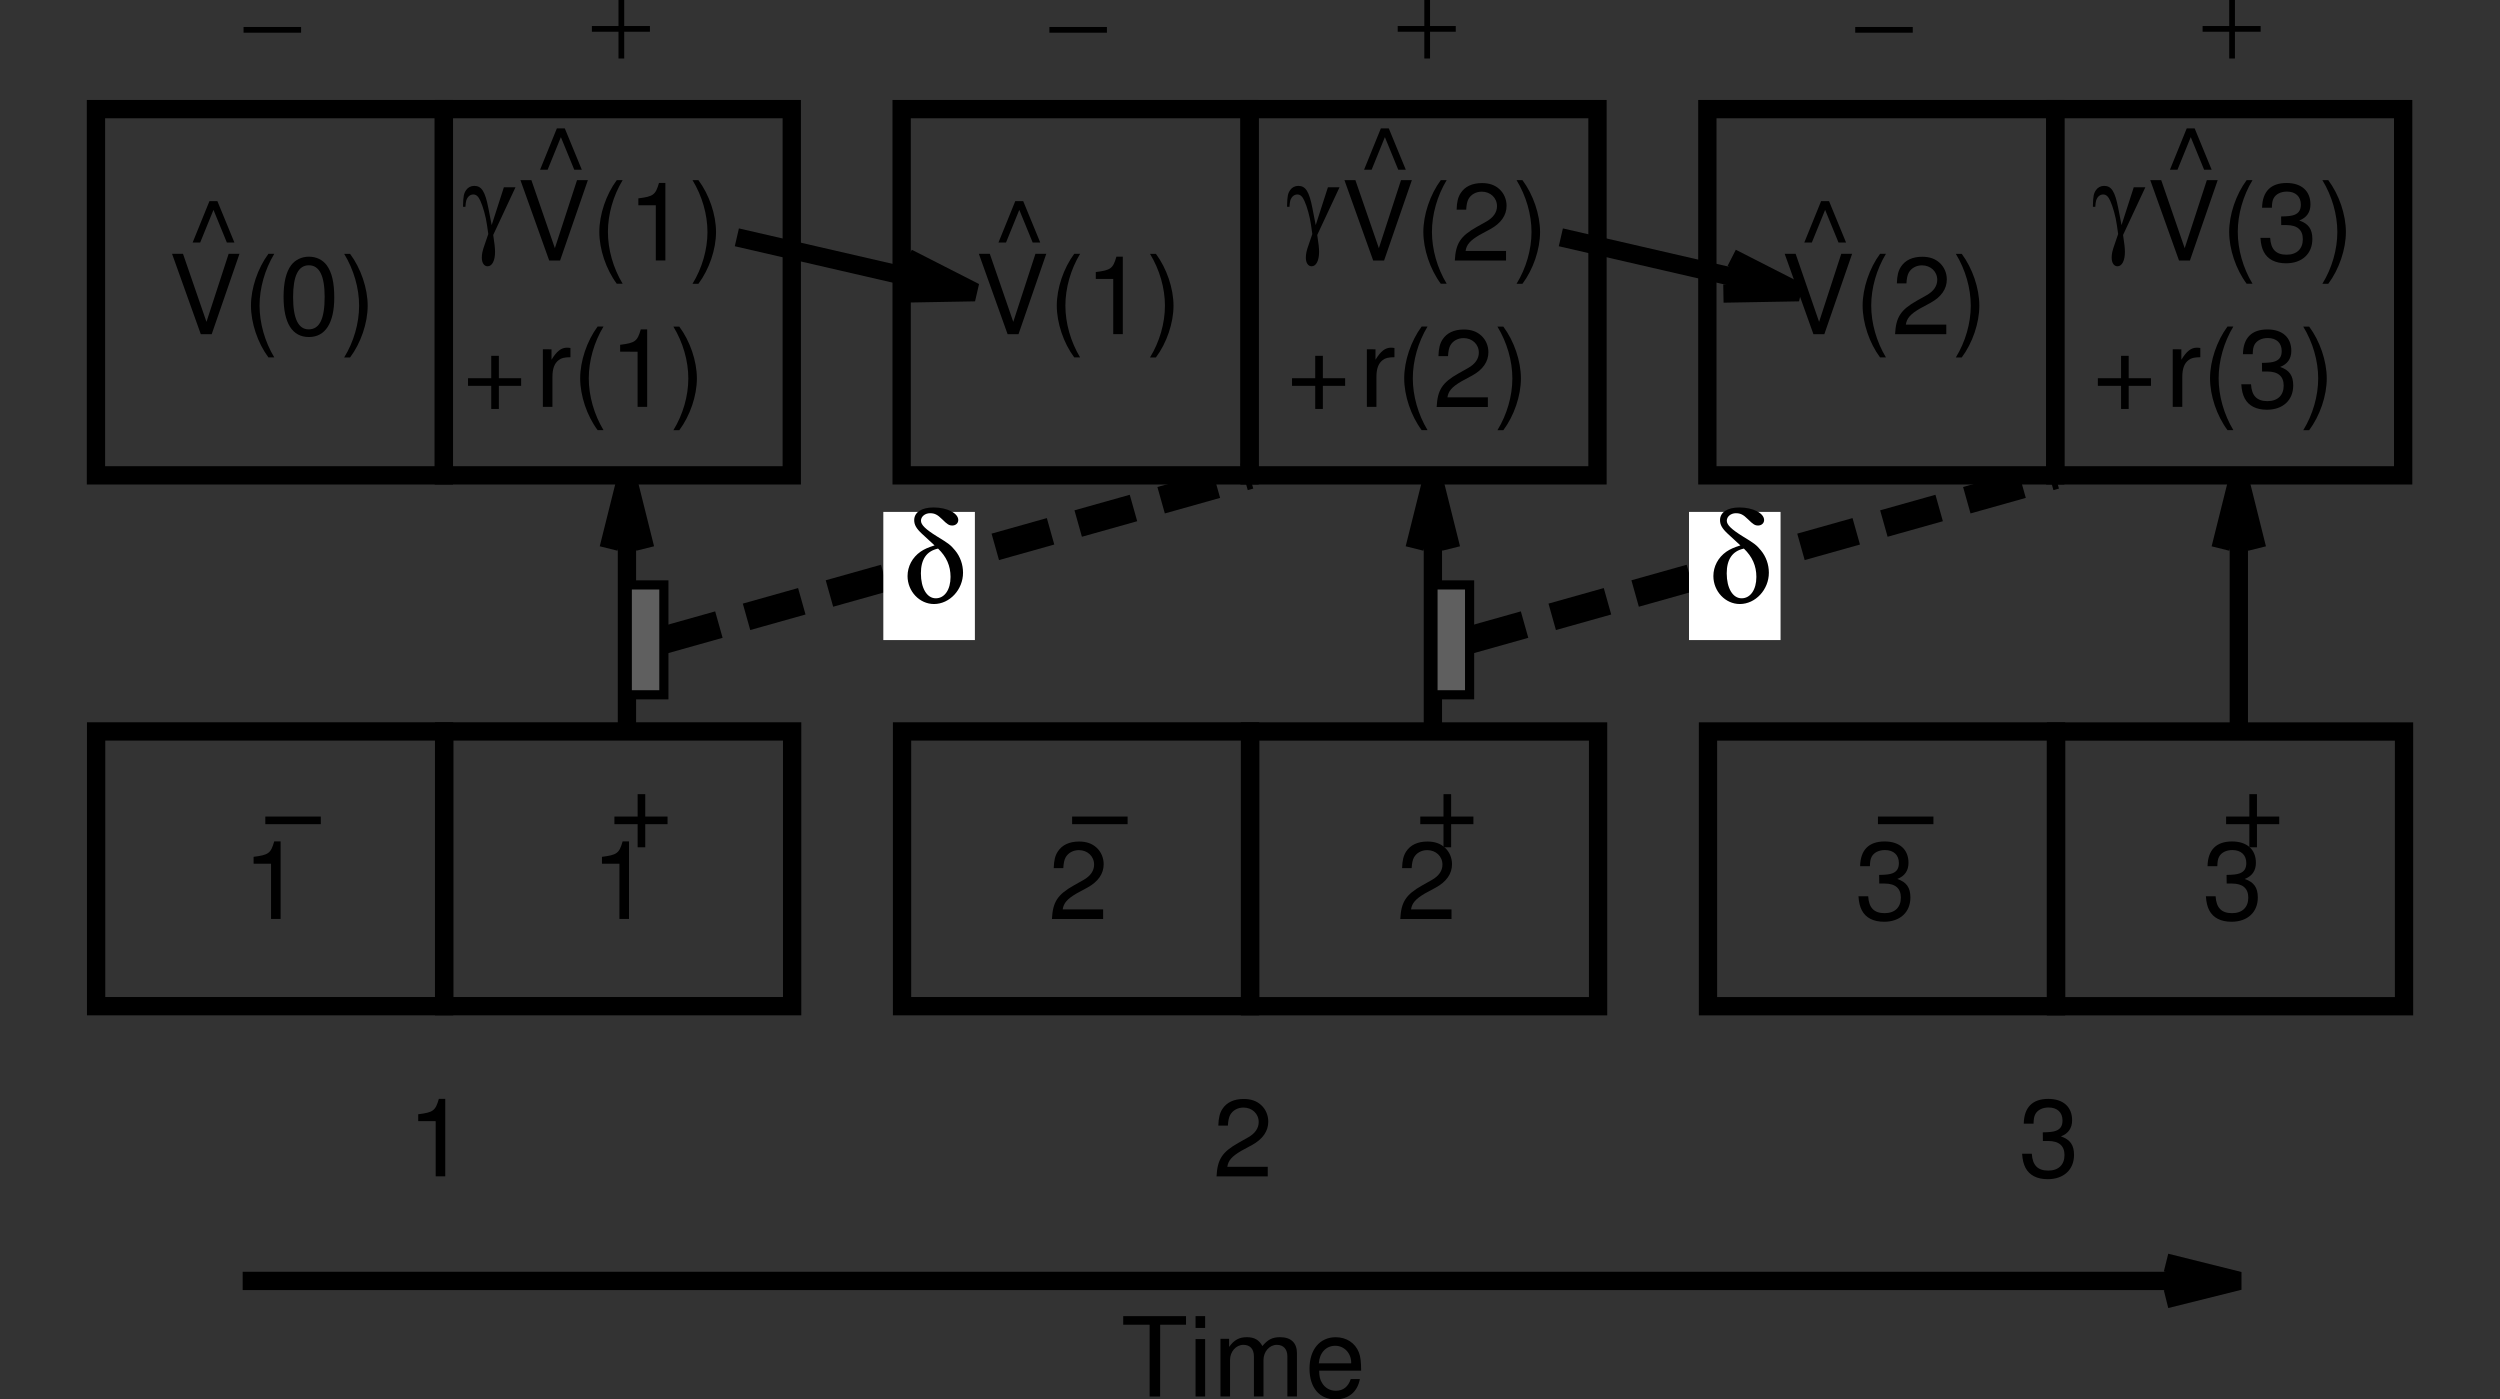 <?xml version="1.0" encoding="ISO-8859-1" standalone="yes"?>
<svg width="261.219" height="146.219">
  <rect width="100%" height="100%" fill="#333333" stroke="none"/>
  <defs> 
    <marker id="ArrowEnd" viewBox="0 0 10 10" refX="0" refY="5" 
     markerUnits="strokeWidth" 
     markerWidth="4" 
     markerHeight="3" 
     orient="auto"> 
        <path d="M 0 0 L 10 5 L 0 10 z" /> 
    </marker>
    <marker id="ArrowStart" viewBox="0 0 10 10" refX="10" refY="5" 
     markerUnits="strokeWidth" 
     markerWidth="4" 
     markerHeight="3" 
     orient="auto"> 
        <path d="M 10 0 L 0 5 L 10 10 z" /> 
    </marker> </defs>
<g>
<path style="stroke:none; fill-rule:evenodd; fill:#000000" d="M 228.82 27.219L 231.722 18.82L 230.589 18.82L 228.273 25.933L 225.82 18.82L 224.675 18.82L 227.679 27.219L 228.82 27.219z"/>
<path style="stroke:none; fill-rule:evenodd; fill:#000000" d="M 234.746 18.82C 233.628 20.328 232.921 22.422 232.921 24.23C 232.921 26.047 233.625 28.14 234.746 29.648L 235.359 29.648C 234.371 28.004 233.82 26.07 233.82 24.23C 233.82 22.402 234.371 20.457 235.359 18.82L 234.746 18.82z"/>
<path style="stroke:none; fill-rule:evenodd; fill:#000000" d="M 238.359 23.519L 238.914 23.519C 240.039 23.519 240.617 24.023 240.617 24.992C 240.617 26.008 239.984 26.613 238.921 26.613C 237.816 26.613 237.273 26.055 237.203 24.851L 236.187 24.851C 236.23 25.512 236.347 25.945 236.539 26.316C 236.949 27.105 237.753 27.512 238.863 27.512C 240.535 27.512 241.613 26.515 241.613 24.976C 241.613 23.945 241.214 23.371 240.246 23.039C 241.023 22.742 241.414 22.168 241.414 21.355C 241.414 19.957 240.48 19.121 238.921 19.121C 237.273 19.121 236.394 20 236.359 21.707L 237.382 21.707C 237.394 21.23 237.437 20.965 237.566 20.719C 237.796 20.285 238.308 20.019 238.953 20.019C 239.859 20.019 240.41 20.535 240.41 21.375C 240.41 21.933 240.199 22.269 239.734 22.449C 239.453 22.558 239.085 22.605 238.347 22.617L 238.359 23.519z"/>
<path style="stroke:none; fill-rule:evenodd; fill:#000000" d="M 243.277 29.652C 244.406 28.144 245.117 26.051 245.117 24.246C 245.117 22.429 244.406 20.336 243.277 18.824L 242.66 18.824C 243.664 20.472 244.222 22.402 244.222 24.246C 244.222 26.074 243.664 28.019 242.66 29.652L 243.277 29.652z"/>
<path style="stroke:none; fill-rule:evenodd; fill:#000000" d="M 144.621 27.219L 147.523 18.82L 146.39 18.82L 144.074 25.933L 141.621 18.82L 140.476 18.82L 143.48 27.219L 144.621 27.219z"/>
<path style="stroke:none; fill-rule:evenodd; fill:#000000" d="M 150.546 18.82C 149.429 20.328 148.722 22.422 148.722 24.23C 148.722 26.047 149.425 28.14 150.546 29.648L 151.16 29.648C 150.171 28.004 149.621 26.07 149.621 24.23C 149.621 22.402 150.171 20.457 151.16 18.82L 150.546 18.82z"/>
<path style="stroke:none; fill-rule:evenodd; fill:#000000" d="M 157.363 26.219L 153.136 26.219C 153.238 25.558 153.601 25.137 154.585 24.555L 155.718 23.941C 156.839 23.328 157.418 22.492 157.418 21.5C 157.418 20.828 157.148 20.199 156.671 19.765C 156.199 19.332 155.609 19.129 154.847 19.129C 153.828 19.129 153.07 19.488 152.628 20.168C 152.347 20.597 152.222 21.094 152.199 21.91L 153.199 21.91C 153.23 21.379 153.3 21.055 153.437 20.797C 153.699 20.32 154.222 20.027 154.824 20.027C 155.734 20.027 156.418 20.676 156.418 21.543C 156.418 22.179 156.043 22.726 155.324 23.137L 154.277 23.726C 152.593 24.679 152.101 25.445 152.011 27.222L 157.363 27.222L 157.363 26.219z"/>
<path style="stroke:none; fill-rule:evenodd; fill:#000000" d="M 159.078 29.652C 160.207 28.144 160.918 26.051 160.918 24.246C 160.918 22.429 160.207 20.336 159.078 18.824L 158.461 18.824C 159.464 20.472 160.023 22.402 160.023 24.246C 160.023 26.074 159.464 28.019 158.461 29.652L 159.078 29.652z"/>
<path style="stroke:none; fill-rule:evenodd; fill:#000000" d="M 58.523 27.219L 61.426 18.82L 60.293 18.82L 57.977 25.933L 55.523 18.82L 54.379 18.82L 57.383 27.219L 58.523 27.219z"/>
<path style="stroke:none; fill-rule:evenodd; fill:#000000" d="M 64.445 18.82C 63.328 20.328 62.621 22.422 62.621 24.23C 62.621 26.047 63.324 28.14 64.445 29.648L 65.059 29.648C 64.07 28.004 63.52 26.07 63.52 24.23C 63.52 22.402 64.07 20.457 65.059 18.82L 64.445 18.82z"/>
<path style="stroke:none; fill-rule:evenodd; fill:#000000" d="M 68.523 21.449L 68.523 27.215L 69.523 27.215L 69.523 19.117L 68.855 19.117C 68.5 20.359 68.269 20.531 66.699 20.726L 66.699 21.445L 68.523 21.449z"/>
<path style="stroke:none; fill-rule:evenodd; fill:#000000" d="M 72.976 29.652C 74.105 28.144 74.816 26.051 74.816 24.246C 74.816 22.429 74.105 20.336 72.976 18.824L 72.359 18.824C 73.363 20.472 73.921 22.402 73.921 24.246C 73.921 26.074 73.363 28.019 72.359 29.652L 72.976 29.652z"/>
<path style="stroke:none; fill-rule:evenodd; fill:#000000" d="M 45.523 117.148L 45.523 122.914L 46.523 122.914L 46.523 114.816L 45.855 114.816C 45.5 116.058 45.27 116.23 43.699 116.426L 43.699 117.144L 45.523 117.148z"/>
<path style="stroke:none; fill-rule:evenodd; fill:#000000" d="M 213.457 119.219L 214.011 119.219C 215.136 119.219 215.714 119.723 215.714 120.691C 215.714 121.707 215.082 122.312 214.019 122.312C 212.914 122.312 212.371 121.754 212.3 120.551L 211.285 120.551C 211.328 121.211 211.445 121.644 211.636 122.015C 212.046 122.805 212.851 123.211 213.961 123.211C 215.632 123.211 216.711 122.215 216.711 120.676C 216.711 119.644 216.312 119.07 215.343 118.738C 216.121 118.441 216.511 117.867 216.511 117.055C 216.511 115.656 215.578 114.82 214.019 114.82C 212.371 114.82 211.492 115.699 211.457 117.406L 212.48 117.406C 212.492 116.93 212.535 116.664 212.664 116.418C 212.894 115.984 213.406 115.719 214.05 115.719C 214.957 115.719 215.507 116.234 215.507 117.074C 215.507 117.633 215.296 117.969 214.832 118.148C 214.55 118.258 214.183 118.305 213.445 118.316L 213.457 119.219z"/>
<path style="stroke:none; fill-rule:evenodd; fill:#000000" d="M 132.464 121.918L 128.238 121.918C 128.339 121.258 128.703 120.836 129.687 120.254L 130.82 119.64C 131.941 119.027 132.519 118.191 132.519 117.199C 132.519 116.527 132.25 115.898 131.773 115.465C 131.3 115.031 130.711 114.828 129.949 114.828C 128.929 114.828 128.171 115.187 127.73 115.867C 127.449 116.297 127.324 116.793 127.3 117.609L 128.3 117.609C 128.332 117.078 128.402 116.754 128.539 116.496C 128.8 116.019 129.324 115.726 129.925 115.726C 130.835 115.726 131.519 116.375 131.519 117.242C 131.519 117.879 131.144 118.426 130.425 118.836L 129.378 119.426C 127.695 120.379 127.203 121.144 127.113 122.922L 132.464 122.922L 132.464 121.918z"/>
<path style="stroke:#000000; stroke-width:1.913; fill:none" d="M 25.355 133.84L 233.972 133.84"/>
<path style="stroke:#000000; stroke-width:1.913; fill:none" d="M 226.324 131.926L 233.976 133.836L 226.324 135.746"/>
<path style="stroke:none; fill-rule:evenodd; fill:#000000" d="M 121.222 138.418L 123.925 138.418L 123.925 137.519L 117.363 137.519L 117.363 138.418L 120.121 138.418L 120.121 145.918L 121.218 145.918L 121.222 138.418z"/>
<path style="stroke:none; fill-rule:evenodd; fill:#000000" d="M 125.921 139.918L 124.921 139.918L 124.921 145.918L 125.921 145.918L 125.921 139.918zM 125.921 137.519L 124.921 137.519L 124.921 138.754L 125.921 138.754L 125.921 137.519z"/>
<path style="stroke:none; fill-rule:evenodd; fill:#000000" d="M 127.523 139.89L 127.523 145.914L 128.523 145.914L 128.523 142.105C 128.523 141.226 129.148 140.519 129.918 140.519C 130.621 140.519 131.019 140.957 131.019 141.734L 131.019 145.914L 132.019 145.914L 132.019 142.105C 132.019 141.226 132.644 140.519 133.414 140.519C 134.105 140.519 134.515 140.969 134.515 141.734L 134.515 145.914L 135.515 145.914L 135.515 141.394C 135.515 140.316 134.894 139.719 133.761 139.719C 132.957 139.719 132.468 139.961 131.906 140.648C 131.55 140 131.066 139.719 130.281 139.719C 129.476 139.719 128.945 140.015 128.425 140.738L 128.425 139.89L 127.523 139.89z"/>
<path style="stroke:none; fill-rule:evenodd; fill:#000000" d="M 142.222 143.219C 142.222 142.301 142.156 141.75 141.984 141.305C 141.597 140.32 140.683 139.723 139.566 139.723C 137.902 139.723 136.828 141.015 136.828 143.004C 136.828 144.992 137.863 146.219 139.539 146.219C 140.902 146.219 141.847 145.426 142.089 144.094L 141.136 144.094C 140.875 144.898 140.343 145.316 139.582 145.316C 138.98 145.316 138.468 145.039 138.152 144.523C 137.925 144.176 137.847 143.824 137.835 143.219L 142.222 143.219zM 137.8 142.453C 137.878 141.34 138.558 140.617 139.519 140.617C 140.457 140.617 141.183 141.394 141.183 142.383C 141.183 142.402 141.183 142.426 141.171 142.449L 137.8 142.453z"/>
<path style="stroke:none; fill-rule:evenodd; fill:#000000" d="M 27.723 86.117L 33.52 86.117L 33.52 85.32L 27.723 85.32L 27.723 86.117z"/>
<path style="stroke:none; fill-rule:evenodd; fill:#000000" d="M 28.32 90.25L 28.32 96.015L 29.32 96.015L 29.32 87.918L 28.652 87.918C 28.297 89.16 28.066 89.332 26.496 89.527L 26.496 90.246L 28.32 90.25z"/>
<path style="stroke:none; fill-rule:evenodd; fill:#000000" d="M 69.75 85.32L 67.421 85.32L 67.421 82.98L 66.625 82.98L 66.625 85.32L 64.199 85.32L 64.199 86.117L 66.625 86.117L 66.625 88.531L 67.421 88.531L 67.421 86.117L 69.75 86.117L 69.75 85.32z"/>
<path style="stroke:none; fill-rule:evenodd; fill:#000000" d="M 64.723 90.25L 64.723 96.015L 65.723 96.015L 65.723 87.918L 65.055 87.918C 64.699 89.16 64.469 89.332 62.898 89.527L 62.898 90.246L 64.723 90.25z"/>
<path style="stroke:none; fill-rule:evenodd; fill:#000000" d="M 21.883 21.019L 20.129 25.34L 20.918 25.34L 22.305 21.929L 23.703 25.34L 24.492 25.34L 22.715 21.019L 21.883 21.019z"/>
<path style="stroke:#000000; stroke-width:1.913; fill:none" d="M 10.043 105.133L 46.406 105.133L 46.406 76.426L 10.043 76.426L 10.043 105.133z"/>
<path style="stroke:#000000; stroke-width:1.913; fill:none" d="M 46.406 105.133L 82.769 105.133L 82.769 76.426L 46.406 76.426L 46.406 105.133z"/>
<path style="stroke:#000000; stroke-width:1.913; fill:none" d="M 65.508 76.445L 65.508 49.66"/>
<path style="stroke:#000000; stroke-width:1.913; fill:none" d="M 63.594 57.312L 65.504 49.66L 67.414 57.312"/>
<path style="stroke:#000000; stroke-width:1.913; fill:none" d="M 94.253 105.133L 130.617 105.133L 130.617 76.426L 94.253 76.426L 94.253 105.133z"/>
<path style="stroke:#000000; stroke-width:1.913; fill:none" d="M 130.617 105.137L 166.98 105.137L 166.98 76.43L 130.617 76.43L 130.617 105.137z"/>
<path style="stroke:#000000; stroke-width:1.913; fill:none" d="M 149.718 76.445L 149.718 49.66"/>
<path style="stroke:#000000; stroke-width:1.913; fill:none" d="M 147.804 57.312L 149.714 49.66L 151.625 57.312"/>
<path style="stroke:#000000; stroke-width:1.913; fill:none" d="M 178.464 105.137L 214.828 105.137L 214.828 76.43L 178.464 76.43L 178.464 105.137z"/>
<path style="stroke:#000000; stroke-width:1.913; fill:none" d="M 214.828 105.14L 251.191 105.14L 251.191 76.433L 214.828 76.433L 214.828 105.14z"/>
<path style="stroke:#000000; stroke-width:1.913; fill:none" d="M 233.929 76.449L 233.929 49.664"/>
<path style="stroke:#000000; stroke-width:1.913; fill:none" d="M 232.015 57.316L 233.925 49.664L 235.835 57.316"/>
<path style="stroke:none; fill-rule:evenodd; fill:#000000" d="M 112.023 86.117L 117.82 86.117L 117.82 85.32L 112.023 85.32L 112.023 86.117z"/>
<path style="stroke:none; fill-rule:evenodd; fill:#000000" d="M 115.265 95.019L 111.039 95.019C 111.14 94.359 111.503 93.937 112.488 93.355L 113.621 92.742C 114.742 92.129 115.32 91.293 115.32 90.301C 115.32 89.629 115.05 89 114.574 88.566C 114.101 88.133 113.511 87.93 112.75 87.93C 111.73 87.93 110.972 88.289 110.531 88.969C 110.25 89.398 110.125 89.894 110.101 90.711L 111.101 90.711C 111.132 90.18 111.203 89.855 111.339 89.597C 111.601 89.121 112.125 88.828 112.726 88.828C 113.636 88.828 114.32 89.476 114.32 90.344C 114.32 90.98 113.945 91.527 113.226 91.937L 112.179 92.527C 110.496 93.48 110.003 94.246 109.914 96.023L 115.265 96.023L 115.265 95.019z"/>
<path style="stroke:none; fill-rule:evenodd; fill:#000000" d="M 153.953 85.32L 151.625 85.32L 151.625 82.98L 150.828 82.98L 150.828 85.32L 148.402 85.32L 148.402 86.117L 150.828 86.117L 150.828 88.531L 151.625 88.531L 151.625 86.117L 153.953 86.117L 153.953 85.32z"/>
<path style="stroke:none; fill-rule:evenodd; fill:#000000" d="M 151.664 95.019L 147.437 95.019C 147.539 94.359 147.902 93.937 148.886 93.355L 150.019 92.742C 151.14 92.129 151.718 91.293 151.718 90.301C 151.718 89.629 151.449 89 150.972 88.566C 150.5 88.133 149.91 87.93 149.148 87.93C 148.128 87.93 147.371 88.289 146.929 88.969C 146.648 89.398 146.523 89.894 146.5 90.711L 147.5 90.711C 147.531 90.18 147.601 89.855 147.738 89.597C 148 89.121 148.523 88.828 149.125 88.828C 150.035 88.828 150.718 89.476 150.718 90.344C 150.718 90.98 150.343 91.527 149.625 91.937L 148.578 92.527C 146.894 93.48 146.402 94.246 146.312 96.023L 151.664 96.023L 151.664 95.019z"/>
<path style="stroke:none; fill-rule:evenodd; fill:#000000" d="M 196.222 86.117L 202.019 86.117L 202.019 85.32L 196.222 85.32L 196.222 86.117z"/>
<path style="stroke:none; fill-rule:evenodd; fill:#000000" d="M 196.359 92.32L 196.914 92.32C 198.039 92.32 198.617 92.824 198.617 93.793C 198.617 94.808 197.984 95.414 196.921 95.414C 195.816 95.414 195.273 94.855 195.203 93.652L 194.187 93.652C 194.23 94.312 194.347 94.746 194.539 95.117C 194.949 95.906 195.753 96.312 196.863 96.312C 198.535 96.312 199.613 95.316 199.613 93.777C 199.613 92.746 199.214 92.172 198.246 91.84C 199.023 91.543 199.414 90.969 199.414 90.156C 199.414 88.758 198.48 87.922 196.921 87.922C 195.273 87.922 194.394 88.801 194.359 90.508L 195.382 90.508C 195.394 90.031 195.437 89.765 195.566 89.519C 195.796 89.086 196.308 88.82 196.953 88.82C 197.859 88.82 198.41 89.336 198.41 90.176C 198.41 90.734 198.199 91.07 197.734 91.25C 197.453 91.359 197.085 91.406 196.347 91.418L 196.359 92.32z"/>
<path style="stroke:none; fill-rule:evenodd; fill:#000000" d="M 238.152 85.32L 235.824 85.32L 235.824 82.98L 235.027 82.98L 235.027 85.32L 232.601 85.32L 232.601 86.117L 235.027 86.117L 235.027 88.531L 235.824 88.531L 235.824 86.117L 238.152 86.117L 238.152 85.32z"/>
<path style="stroke:none; fill-rule:evenodd; fill:#000000" d="M 232.66 92.32L 233.214 92.32C 234.339 92.32 234.918 92.824 234.918 93.793C 234.918 94.808 234.285 95.414 233.222 95.414C 232.117 95.414 231.574 94.855 231.503 93.652L 230.488 93.652C 230.531 94.312 230.648 94.746 230.839 95.117C 231.25 95.906 232.054 96.312 233.164 96.312C 234.835 96.312 235.914 95.316 235.914 93.777C 235.914 92.746 235.515 92.172 234.546 91.84C 235.324 91.543 235.714 90.969 235.714 90.156C 235.714 88.758 234.781 87.922 233.222 87.922C 231.574 87.922 230.695 88.801 230.66 90.508L 231.683 90.508C 231.695 90.031 231.738 89.765 231.867 89.519C 232.097 89.086 232.609 88.82 233.253 88.82C 234.16 88.82 234.711 89.336 234.711 90.176C 234.711 90.734 234.5 91.07 234.035 91.25C 233.753 91.359 233.386 91.406 232.648 91.418L 232.66 92.32z"/>
<path style="stroke:none; fill-rule:evenodd; fill:#000000" d="M 106.082 21.019L 104.328 25.34L 105.117 25.34L 106.503 21.929L 107.902 25.34L 108.691 25.34L 106.914 21.019L 106.082 21.019z"/>
<path style="stroke:none; fill-rule:evenodd; fill:#000000" d="M 190.281 21.019L 188.527 25.34L 189.316 25.34L 190.703 21.929L 192.101 25.34L 192.89 25.34L 191.113 21.019L 190.281 21.019z"/>
<path style="stroke:#000000; stroke-width:1.913; fill:none" d="M 10.027 49.668L 46.379 49.668L 46.379 11.402L 10.027 11.402L 10.027 49.668z"/>
<path style="stroke:#000000; stroke-width:1.913; fill:none" d="M 46.379 49.668L 82.73 49.668L 82.73 11.402L 46.379 11.402L 46.379 49.668z"/>
<path style="stroke:none; fill-rule:evenodd; fill:#000000" d="M 58.184 13.418L 56.43 17.738L 57.219 17.738L 58.605 14.328L 60.004 17.738L 60.793 17.738L 59.016 13.418L 58.184 13.418z"/>
<path style="stroke:none; fill-rule:evenodd; fill:#000000" d="M 52.648 19.57L 51.375 23.523L 51.031 21.754C 50.688 19.996 50.32 19.422 49.551 19.422C 49.207 19.422 48.898 19.582 48.715 19.847C 48.465 20.203 48.406 20.492 48.383 21.461L 48.383 21.609L 48.633 21.609C 48.652 21.289 48.676 21.109 48.723 20.941C 48.848 20.558 49.121 20.32 49.453 20.32C 49.762 20.32 49.98 20.515 50.195 20.988C 50.469 21.586 50.766 22.64 50.883 23.496L 51.02 24.453C 50.988 24.566 50.859 24.937 50.641 25.562C 50.414 26.195 50.344 26.531 50.344 26.926C 50.344 27.469 50.582 27.824 50.949 27.824C 51.418 27.824 51.727 27.238 51.727 26.32C 51.727 25.965 51.672 25.414 51.535 24.551L 53.863 19.566L 52.648 19.57z"/>
<path style="stroke:none; fill-rule:evenodd; fill:#000000" d="M 56.723 36.492L 56.723 42.515L 57.723 42.515L 57.723 39.383C 57.723 38.519 57.934 37.957 58.383 37.621C 58.672 37.402 58.953 37.336 59.605 37.324L 59.605 36.359C 59.449 36.34 59.371 36.328 59.246 36.328C 58.637 36.328 58.172 36.695 57.625 37.59L 57.625 36.5L 56.723 36.492z"/>
<path style="stroke:none; fill-rule:evenodd; fill:#000000" d="M 62.445 34.117C 61.328 35.625 60.621 37.719 60.621 39.527C 60.621 41.344 61.324 43.437 62.445 44.945L 63.059 44.945C 62.07 43.301 61.52 41.367 61.52 39.527C 61.52 37.699 62.07 35.754 63.059 34.117L 62.445 34.117z"/>
<path style="stroke:none; fill-rule:evenodd; fill:#000000" d="M 66.621 36.75L 66.621 42.515L 67.621 42.515L 67.621 34.418L 66.953 34.418C 66.597 35.66 66.367 35.832 64.797 36.027L 64.797 36.746L 66.621 36.75z"/>
<path style="stroke:none; fill-rule:evenodd; fill:#000000" d="M 70.976 44.953C 72.105 43.445 72.816 41.351 72.816 39.547C 72.816 37.73 72.105 35.637 70.976 34.125L 70.359 34.125C 71.363 35.773 71.921 37.703 71.921 39.547C 71.921 41.375 71.363 43.32 70.359 44.953L 70.976 44.953z"/>
<path style="stroke:none; fill-rule:evenodd; fill:#000000" d="M 54.453 39.519L 52.125 39.519L 52.125 37.179L 51.328 37.179L 51.328 39.519L 48.902 39.519L 48.902 40.316L 51.328 40.316L 51.328 42.73L 52.125 42.73L 52.125 40.316L 54.453 40.316L 54.453 39.519z"/>
<path style="stroke:#000000; stroke-width:1.913; fill:none" d="M 94.211 49.668L 130.562 49.668L 130.562 11.402L 94.211 11.402L 94.211 49.668z"/>
<path style="stroke:#000000; stroke-width:1.913; fill:none" d="M 130.566 49.668L 166.918 49.668L 166.918 11.402L 130.566 11.402L 130.566 49.668z"/>
<path style="stroke:#000000; stroke-width:1.913; fill:none" d="M 178.398 49.668L 214.75 49.668L 214.75 11.402L 178.398 11.402L 178.398 49.668z"/>
<path style="stroke:#000000; stroke-width:1.913; fill:none" d="M 214.75 49.668L 251.101 49.668L 251.101 11.402L 214.75 11.402L 214.75 49.668z"/>
<path style="stroke:none; fill-rule:evenodd; fill:#000000" d="M 144.281 13.418L 142.527 17.738L 143.316 17.738L 144.703 14.328L 146.101 17.738L 146.89 17.738L 145.113 13.418L 144.281 13.418z"/>
<path style="stroke:none; fill-rule:evenodd; fill:#000000" d="M 138.75 19.57L 137.476 23.523L 137.132 21.754C 136.789 19.996 136.421 19.422 135.652 19.422C 135.308 19.422 135 19.582 134.816 19.847C 134.566 20.203 134.507 20.492 134.484 21.461L 134.484 21.609L 134.734 21.609C 134.753 21.289 134.777 21.109 134.824 20.941C 134.949 20.558 135.222 20.32 135.554 20.32C 135.863 20.32 136.082 20.515 136.296 20.988C 136.57 21.586 136.867 22.64 136.984 23.496L 137.121 24.453C 137.089 24.566 136.961 24.937 136.742 25.562C 136.515 26.195 136.445 26.531 136.445 26.926C 136.445 27.469 136.683 27.824 137.05 27.824C 137.519 27.824 137.828 27.238 137.828 26.32C 137.828 25.965 137.773 25.414 137.636 24.551L 139.964 19.566L 138.75 19.57z"/>
<path style="stroke:none; fill-rule:evenodd; fill:#000000" d="M 140.55 39.519L 138.222 39.519L 138.222 37.179L 137.425 37.179L 137.425 39.519L 135 39.519L 135 40.316L 137.425 40.316L 137.425 42.73L 138.222 42.73L 138.222 40.316L 140.55 40.316L 140.55 39.519z"/>
<path style="stroke:none; fill-rule:evenodd; fill:#000000" d="M 142.82 36.492L 142.82 42.515L 143.82 42.515L 143.82 39.383C 143.82 38.519 144.031 37.957 144.48 37.621C 144.769 37.402 145.05 37.336 145.703 37.324L 145.703 36.359C 145.546 36.34 145.468 36.328 145.343 36.328C 144.734 36.328 144.269 36.695 143.722 37.59L 143.722 36.5L 142.82 36.492z"/>
<path style="stroke:none; fill-rule:evenodd; fill:#000000" d="M 148.546 34.117C 147.429 35.625 146.722 37.719 146.722 39.527C 146.722 41.344 147.425 43.437 148.546 44.945L 149.16 44.945C 148.171 43.301 147.621 41.367 147.621 39.527C 147.621 37.699 148.171 35.754 149.16 34.117L 148.546 34.117z"/>
<path style="stroke:none; fill-rule:evenodd; fill:#000000" d="M 155.464 41.519L 151.238 41.519C 151.339 40.859 151.703 40.437 152.687 39.855L 153.82 39.242C 154.941 38.629 155.519 37.793 155.519 36.801C 155.519 36.129 155.25 35.5 154.773 35.066C 154.3 34.633 153.711 34.429 152.949 34.429C 151.929 34.429 151.171 34.789 150.73 35.469C 150.449 35.898 150.324 36.394 150.3 37.211L 151.3 37.211C 151.332 36.679 151.402 36.355 151.539 36.097C 151.8 35.621 152.324 35.328 152.925 35.328C 153.835 35.328 154.519 35.976 154.519 36.844C 154.519 37.48 154.144 38.027 153.425 38.437L 152.378 39.027C 150.695 39.98 150.203 40.746 150.113 42.523L 155.464 42.523L 155.464 41.519z"/>
<path style="stroke:none; fill-rule:evenodd; fill:#000000" d="M 157.078 44.953C 158.207 43.445 158.918 41.351 158.918 39.547C 158.918 37.73 158.207 35.637 157.078 34.125L 156.461 34.125C 157.464 35.773 158.023 37.703 158.023 39.547C 158.023 41.375 157.464 43.32 156.461 44.953L 157.078 44.953z"/>
<path style="stroke:none; fill-rule:evenodd; fill:#000000" d="M 228.484 13.418L 226.73 17.738L 227.519 17.738L 228.906 14.328L 230.304 17.738L 231.093 17.738L 229.316 13.418L 228.484 13.418z"/>
<path style="stroke:none; fill-rule:evenodd; fill:#000000" d="M 222.949 19.57L 221.675 23.523L 221.332 21.754C 220.988 19.996 220.621 19.422 219.851 19.422C 219.507 19.422 219.199 19.582 219.015 19.847C 218.765 20.203 218.707 20.492 218.683 21.461L 218.683 21.609L 218.933 21.609C 218.953 21.289 218.976 21.109 219.023 20.941C 219.148 20.558 219.421 20.32 219.753 20.32C 220.062 20.32 220.281 20.515 220.496 20.988C 220.769 21.586 221.066 22.64 221.183 23.496L 221.32 24.453C 221.289 24.566 221.16 24.937 220.941 25.562C 220.714 26.195 220.644 26.531 220.644 26.926C 220.644 27.469 220.882 27.824 221.25 27.824C 221.718 27.824 222.027 27.238 222.027 26.32C 222.027 25.965 221.972 25.414 221.835 24.551L 224.164 19.566L 222.949 19.57z"/>
<path style="stroke:none; fill-rule:evenodd; fill:#000000" d="M 224.75 39.519L 222.421 39.519L 222.421 37.179L 221.625 37.179L 221.625 39.519L 219.199 39.519L 219.199 40.316L 221.625 40.316L 221.625 42.73L 222.421 42.73L 222.421 40.316L 224.75 40.316L 224.75 39.519z"/>
<path style="stroke:#000000; stroke-width:1.913; fill:none" d="M 76.992 24.797L 101.863 30.535"/>
<path style="stroke:#000000; stroke-width:1.913; fill:none" d="M 94.839 26.949L 101.863 30.531L 93.976 30.672"/>
<path style="stroke:#000000; stroke-width:1.913; fill:none" d="M 163.089 24.797L 187.961 30.535"/>
<path style="stroke:#000000; stroke-width:1.913; fill:none" d="M 180.937 26.949L 187.961 30.531L 180.074 30.672"/>
<path style="stroke:none; fill-rule:evenodd; fill:#000000" d="M 227.023 36.492L 227.023 42.515L 228.023 42.515L 228.023 39.383C 228.023 38.519 228.234 37.957 228.683 37.621C 228.972 37.402 229.253 37.336 229.906 37.324L 229.906 36.359C 229.75 36.34 229.671 36.328 229.546 36.328C 228.937 36.328 228.472 36.695 227.925 37.59L 227.925 36.5L 227.023 36.492z"/>
<path style="stroke:none; fill-rule:evenodd; fill:#000000" d="M 232.746 34.117C 231.628 35.625 230.921 37.719 230.921 39.527C 230.921 41.344 231.625 43.437 232.746 44.945L 233.359 44.945C 232.371 43.301 231.82 41.367 231.82 39.527C 231.82 37.699 232.371 35.754 233.359 34.117L 232.746 34.117z"/>
<path style="stroke:none; fill-rule:evenodd; fill:#000000" d="M 236.359 38.82L 236.914 38.82C 238.039 38.82 238.617 39.324 238.617 40.293C 238.617 41.308 237.984 41.914 236.921 41.914C 235.816 41.914 235.273 41.355 235.203 40.152L 234.187 40.152C 234.23 40.812 234.347 41.246 234.539 41.617C 234.949 42.406 235.753 42.812 236.863 42.812C 238.535 42.812 239.613 41.816 239.613 40.277C 239.613 39.246 239.214 38.672 238.246 38.34C 239.023 38.043 239.414 37.469 239.414 36.656C 239.414 35.258 238.48 34.422 236.921 34.422C 235.273 34.422 234.394 35.301 234.359 37.008L 235.382 37.008C 235.394 36.531 235.437 36.265 235.566 36.019C 235.796 35.586 236.308 35.32 236.953 35.32C 237.859 35.32 238.41 35.836 238.41 36.676C 238.41 37.234 238.199 37.57 237.734 37.75C 237.453 37.859 237.085 37.906 236.347 37.918L 236.359 38.82z"/>
<path style="stroke:none; fill-rule:evenodd; fill:#000000" d="M 241.277 44.953C 242.406 43.445 243.117 41.351 243.117 39.547C 243.117 37.73 242.406 35.637 241.277 34.125L 240.66 34.125C 241.664 35.773 242.222 37.703 242.222 39.547C 242.222 41.375 241.664 43.32 240.66 44.953L 241.277 44.953z"/>
<path style="stroke:none; fill-rule:evenodd; fill:#000000" d="M 22.121 34.918L 25.023 26.519L 23.891 26.519L 21.574 33.633L 19.121 26.519L 17.977 26.519L 20.98 34.918L 22.121 34.918z"/>
<path style="stroke:none; fill-rule:evenodd; fill:#000000" d="M 28.047 26.519C 26.93 28.027 26.223 30.121 26.223 31.929C 26.223 33.746 26.926 35.84 28.047 37.347L 28.66 37.347C 27.672 35.703 27.121 33.769 27.121 31.929C 27.121 30.101 27.672 28.156 28.66 26.519L 28.047 26.519z"/>
<path style="stroke:none; fill-rule:evenodd; fill:#000000" d="M 32.273 26.82C 31.52 26.82 30.836 27.152 30.414 27.719C 29.891 28.429 29.629 29.519 29.629 31.019C 29.629 33.758 30.539 35.215 32.277 35.215C 33.988 35.215 34.926 33.762 34.926 31.09C 34.926 29.512 34.676 28.453 34.141 27.719C 33.719 27.144 33.047 26.82 32.281 26.82L 32.273 26.82zM 32.273 27.719C 33.375 27.719 33.922 28.824 33.922 31.015C 33.922 33.332 33.391 34.414 32.25 34.414C 31.172 34.414 30.625 33.285 30.625 31.051C 30.625 28.816 31.168 27.719 32.273 27.719z"/>
<path style="stroke:none; fill-rule:evenodd; fill:#000000" d="M 36.578 37.351C 37.707 35.844 38.418 33.75 38.418 31.945C 38.418 30.129 37.707 28.035 36.578 26.523L 35.961 26.523C 36.965 28.172 37.523 30.101 37.523 31.945C 37.523 33.773 36.965 35.719 35.961 37.351L 36.578 37.351z"/>
<path style="stroke:none; fill-rule:evenodd; fill:#000000" d="M 106.421 34.918L 109.324 26.519L 108.191 26.519L 105.875 33.633L 103.421 26.519L 102.277 26.519L 105.281 34.918L 106.421 34.918z"/>
<path style="stroke:none; fill-rule:evenodd; fill:#000000" d="M 112.246 26.519C 111.128 28.027 110.421 30.121 110.421 31.929C 110.421 33.746 111.125 35.84 112.246 37.347L 112.859 37.347C 111.871 35.703 111.32 33.769 111.32 31.929C 111.32 30.101 111.871 28.156 112.859 26.519L 112.246 26.519z"/>
<path style="stroke:none; fill-rule:evenodd; fill:#000000" d="M 116.32 29.148L 116.32 34.914L 117.32 34.914L 117.32 26.816L 116.652 26.816C 116.296 28.058 116.066 28.23 114.496 28.426L 114.496 29.144L 116.32 29.148z"/>
<path style="stroke:none; fill-rule:evenodd; fill:#000000" d="M 120.777 37.351C 121.906 35.844 122.617 33.75 122.617 31.945C 122.617 30.129 121.906 28.035 120.777 26.523L 120.16 26.523C 121.164 28.172 121.722 30.101 121.722 31.945C 121.722 33.773 121.164 35.719 120.16 37.351L 120.777 37.351z"/>
<path style="stroke:none; fill-rule:evenodd; fill:#5f5f5f" d="M 65.543 72.597L 69.367 72.597L 69.367 61.117L 65.543 61.117L 65.543 72.597z"/>
<path style="stroke:#000000; stroke-width:0.957; fill:none" d="M 65.543 72.597L 69.367 72.597L 69.367 61.117L 65.543 61.117L 65.543 72.597z"/>
<path style="stroke:#000000; stroke-dasharray:6,3; stroke-width:2.87; fill:none" d="M 69.339 66.887L 130.562 49.668"/>
<path style="stroke:none; fill-rule:evenodd; fill:#ffffff" d="M 92.296 66.879L 101.863 66.879L 101.863 53.488L 92.296 53.488L 92.296 66.879z"/>
<path style="stroke:#ffffff; stroke-width:0.0; fill:none" d="M 92.296 66.879L 101.863 66.879L 101.863 53.488L 92.296 53.488L 92.296 66.879z"/>
<path style="stroke:none; fill-rule:evenodd; fill:#000000" d="M 97.652 56.988C 96.972 57.203 96.582 57.375 96.187 57.644C 95.324 58.246 94.828 59.187 94.828 60.191C 94.828 61.785 96.078 63.113 97.589 63.113C 99.23 63.113 100.625 61.605 100.625 59.844C 100.625 58.992 100.335 58.16 99.793 57.508C 99.332 56.949 99.121 56.789 97.933 56.066C 96.707 55.308 96.23 54.84 96.23 54.41C 96.23 53.972 96.656 53.625 97.175 53.625C 97.652 53.625 97.945 53.765 98.441 54.254C 98.984 54.793 99.171 54.91 99.503 54.91C 99.863 54.91 100.128 54.66 100.128 54.34C 100.128 53.621 98.961 53.023 97.55 53.023C 96.289 53.023 95.523 53.531 95.523 54.347C 95.523 54.828 95.738 55.219 96.328 55.769L 97.652 56.988zM 98.015 57.32C 98.898 58.172 99.32 59.121 99.32 60.285C 99.32 61.609 98.703 62.515 97.777 62.515C 96.855 62.515 96.222 61.461 96.222 59.906C 96.222 58.445 96.816 57.578 98.015 57.32z"/>
<path style="stroke:none; fill-rule:evenodd; fill:#5f5f5f" d="M 149.73 72.597L 153.554 72.597L 153.554 61.117L 149.73 61.117L 149.73 72.597z"/>
<path style="stroke:#000000; stroke-width:0.957; fill:none" d="M 149.73 72.597L 153.554 72.597L 153.554 61.117L 149.73 61.117L 149.73 72.597z"/>
<path style="stroke:#000000; stroke-dasharray:6,3; stroke-width:2.87; fill:none" d="M 153.523 66.887L 214.746 49.668"/>
<path style="stroke:none; fill-rule:evenodd; fill:#ffffff" d="M 176.48 66.879L 186.046 66.879L 186.046 53.488L 176.48 53.488L 176.48 66.879z"/>
<path style="stroke:#ffffff; stroke-width:0.0; fill:none" d="M 176.48 66.879L 186.046 66.879L 186.046 53.488L 176.48 53.488L 176.48 66.879z"/>
<path style="stroke:none; fill-rule:evenodd; fill:#000000" d="M 181.851 56.988C 181.171 57.203 180.781 57.375 180.386 57.644C 179.523 58.246 179.027 59.187 179.027 60.191C 179.027 61.785 180.277 63.113 181.789 63.113C 183.429 63.113 184.824 61.605 184.824 59.844C 184.824 58.992 184.535 58.16 183.992 57.508C 183.531 56.949 183.32 56.789 182.132 56.066C 180.906 55.308 180.429 54.84 180.429 54.41C 180.429 53.972 180.855 53.625 181.375 53.625C 181.851 53.625 182.144 53.765 182.64 54.254C 183.183 54.793 183.371 54.91 183.703 54.91C 184.062 54.91 184.328 54.66 184.328 54.34C 184.328 53.621 183.16 53.023 181.75 53.023C 180.488 53.023 179.722 53.531 179.722 54.347C 179.722 54.828 179.937 55.219 180.527 55.769L 181.851 56.988zM 182.214 57.32C 183.097 58.172 183.519 59.121 183.519 60.285C 183.519 61.609 182.902 62.515 181.976 62.515C 181.054 62.515 180.421 61.461 180.421 59.906C 180.421 58.445 181.015 57.578 182.214 57.32z"/>
<path style="stroke:none; fill-rule:evenodd; fill:#000000" d="M 25.449 3.418L 31.461 3.418L 31.461 2.82L 25.449 2.82L 25.449 3.418z"/>
<path style="stroke:none; fill-rule:evenodd; fill:#000000" d="M 65.223 0L 64.625 0L 64.625 2.719L 61.844 2.719L 61.844 3.316L 64.625 3.316L 64.625 6.113L 65.223 6.113L 65.223 3.316L 67.91 3.316L 67.91 2.719L 65.223 2.719L 65.223 0z"/>
<path style="stroke:none; fill-rule:evenodd; fill:#000000" d="M 109.648 3.418L 115.66 3.418L 115.66 2.82L 109.648 2.82L 109.648 3.418z"/>
<path style="stroke:none; fill-rule:evenodd; fill:#000000" d="M 149.421 0L 148.824 0L 148.824 2.719L 146.043 2.719L 146.043 3.316L 148.824 3.316L 148.824 6.113L 149.421 6.113L 149.421 3.316L 152.109 3.316L 152.109 2.719L 149.421 2.719L 149.421 0z"/>
<path style="stroke:none; fill-rule:evenodd; fill:#000000" d="M 193.847 3.418L 199.859 3.418L 199.859 2.82L 193.847 2.82L 193.847 3.418z"/>
<path style="stroke:none; fill-rule:evenodd; fill:#000000" d="M 233.523 0L 232.925 0L 232.925 2.719L 230.144 2.719L 230.144 3.316L 232.925 3.316L 232.925 6.113L 233.523 6.113L 233.523 3.316L 236.211 3.316L 236.211 2.719L 233.523 2.719L 233.523 0z"/>
<path style="stroke:none; fill-rule:evenodd; fill:#000000" d="M 190.621 34.918L 193.523 26.519L 192.39 26.519L 190.074 33.633L 187.621 26.519L 186.476 26.519L 189.48 34.918L 190.621 34.918z"/>
<path style="stroke:none; fill-rule:evenodd; fill:#000000" d="M 196.445 26.519C 195.328 28.027 194.621 30.121 194.621 31.929C 194.621 33.746 195.324 35.84 196.445 37.347L 197.058 37.347C 196.07 35.703 195.519 33.769 195.519 31.929C 195.519 30.101 196.07 28.156 197.058 26.519L 196.445 26.519z"/>
<path style="stroke:none; fill-rule:evenodd; fill:#000000" d="M 203.363 33.918L 199.136 33.918C 199.238 33.258 199.601 32.836 200.585 32.254L 201.718 31.64C 202.839 31.027 203.418 30.191 203.418 29.199C 203.418 28.527 203.148 27.898 202.671 27.465C 202.199 27.031 201.609 26.828 200.847 26.828C 199.828 26.828 199.07 27.187 198.628 27.867C 198.347 28.297 198.222 28.793 198.199 29.609L 199.199 29.609C 199.23 29.078 199.3 28.754 199.437 28.496C 199.699 28.019 200.222 27.726 200.824 27.726C 201.734 27.726 202.418 28.375 202.418 29.242C 202.418 29.879 202.043 30.426 201.324 30.836L 200.277 31.426C 198.593 32.379 198.101 33.144 198.011 34.922L 203.363 34.922L 203.363 33.918z"/>
<path style="stroke:none; fill-rule:evenodd; fill:#000000" d="M 204.976 37.351C 206.105 35.844 206.816 33.75 206.816 31.945C 206.816 30.129 206.105 28.035 204.976 26.523L 204.359 26.523C 205.363 28.172 205.921 30.101 205.921 31.945C 205.921 33.773 205.363 35.719 204.359 37.351L 204.976 37.351z"/>
</g>
</svg>